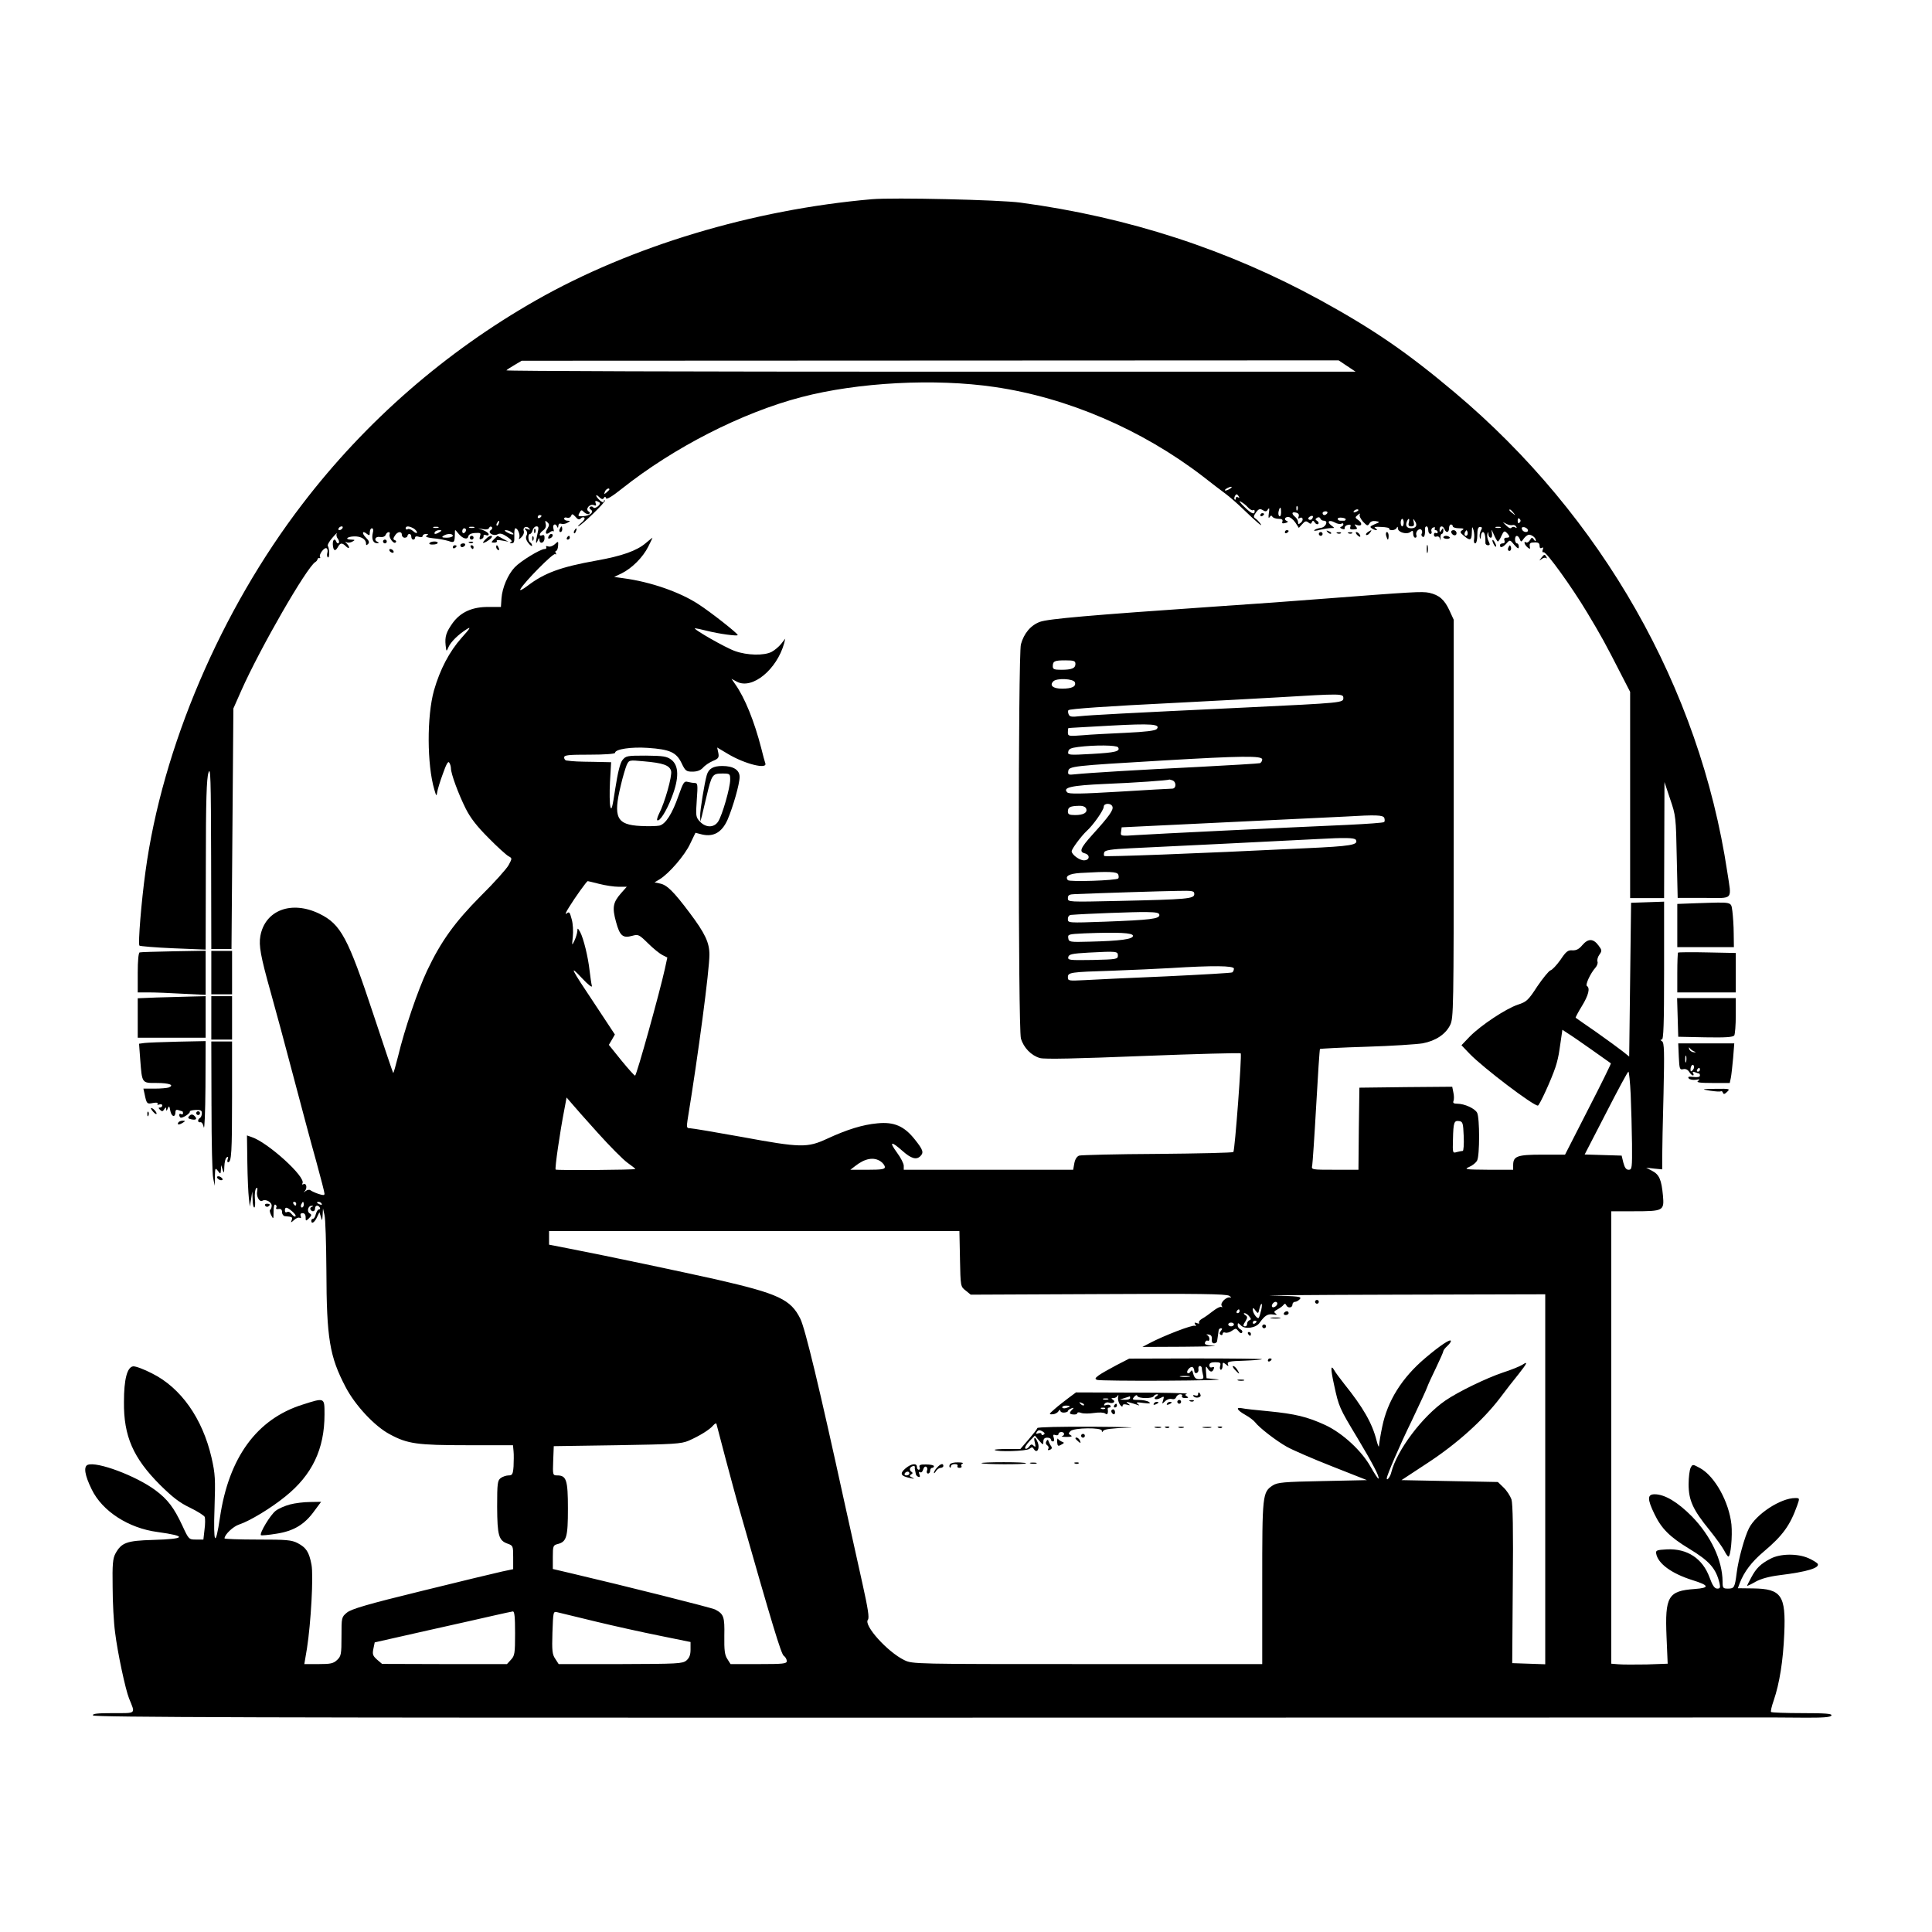 <?xml version="1.0" standalone="no"?>
<!DOCTYPE svg PUBLIC "-//W3C//DTD SVG 20010904//EN"
 "http://www.w3.org/TR/2001/REC-SVG-20010904/DTD/svg10.dtd">
<svg version="1.0" xmlns="http://www.w3.org/2000/svg"
 width="1024pt" height="1024pt" viewBox="0 0 1024 1024"
 preserveAspectRatio="xMidYMid meet">

<g transform="translate(0,1024) scale(0.1,-0.1)"
fill="#000000" stroke="none">
<path d="M4620 9184 c-630 -55 -1273 -248 -1778 -535 -480 -273 -903 -641
-1238 -1079 -433 -564 -744 -1292 -833 -1950 -22 -159 -40 -383 -32 -392 3 -3
84 -10 178 -14 l173 -7 1 449 c0 343 4 458 14 489 11 34 13 -29 14 -447 l1
-488 54 0 53 0 5 638 5 637 42 95 c100 225 346 652 392 681 6 3 11 10 12 15 1
5 6 8 10 6 5 -1 6 1 3 6 -7 13 23 53 35 46 5 -3 7 -14 4 -24 -3 -10 -2 -21 3
-24 9 -6 9 44 0 60 -4 5 7 25 24 44 16 19 27 29 23 22 -4 -7 -1 -20 6 -28 6
-8 8 -18 4 -22 -4 -4 -10 -1 -12 6 -8 21 -20 13 -19 -13 2 -34 12 -40 26 -16
13 25 23 26 44 5 19 -18 22 -4 4 15 -10 11 -10 12 -1 7 7 -4 21 -2 30 3 16 9
16 10 -4 11 -38 0 -25 16 14 17 37 1 63 -15 63 -38 0 -10 3 -10 11 -2 8 8 5
17 -11 33 -24 24 -20 41 5 20 13 -10 15 -9 15 9 0 11 5 21 11 21 7 0 9 -10 5
-24 -8 -32 2 -56 23 -55 10 0 11 2 4 6 -24 9 -14 32 11 27 15 -2 26 2 30 11 7
18 27 20 21 3 -6 -17 22 -54 32 -43 5 4 3 10 -4 12 -10 3 -10 9 0 24 14 23 37
25 37 4 0 -8 7 -15 15 -15 8 0 15 5 15 10 0 6 5 10 10 10 6 0 10 -7 10 -15 0
-8 5 -15 10 -15 6 0 10 5 10 11 0 6 9 8 20 4 11 -4 20 -2 20 4 0 6 8 11 18 11
13 0 14 -2 3 -9 -9 -6 2 -10 35 -14 27 -2 63 -9 80 -14 32 -11 34 -10 35 42 0
20 0 20 17 -1 23 -29 50 -37 54 -17 2 10 15 17 36 18 29 2 32 0 26 -17 -4 -15
-2 -19 7 -15 8 2 13 9 12 15 -2 6 4 9 12 6 8 -4 15 -2 15 4 0 6 -12 15 -27 21
l-28 11 27 -5 c16 -3 28 0 31 8 2 6 8 8 13 4 5 -4 3 -12 -4 -16 -21 -13 12
-35 35 -23 13 7 26 4 51 -13 22 -15 29 -25 20 -28 -9 -4 -8 -6 3 -6 13 -1 16
7 15 39 -1 22 1 40 6 40 12 0 26 -34 20 -50 -4 -11 -1 -10 12 3 10 10 15 24
12 32 -7 19 13 30 27 16 9 -9 7 -11 -8 -5 -16 6 -18 4 -8 -6 8 -8 9 -19 3 -29
-5 -11 -2 -24 11 -40 10 -13 19 -18 19 -13 0 6 -4 14 -10 17 -12 8 -13 45 -1
45 5 0 11 9 14 20 3 11 12 20 20 20 12 0 13 -7 6 -37 -11 -47 -10 -64 1 -38 6
15 9 16 9 4 1 -25 26 -18 27 7 1 15 -3 21 -12 17 -20 -8 -17 10 5 26 12 9 17
21 13 35 -4 17 -2 19 9 8 11 -10 11 -16 1 -33 -16 -24 -9 -37 11 -21 8 7 16 9
20 6 3 -3 3 3 0 15 -6 22 12 30 20 9 3 -8 6 -6 6 4 1 11 6 15 15 12 8 -3 23
-1 33 5 17 10 17 10 1 11 -10 0 -18 5 -18 11 0 6 7 8 15 5 9 -3 18 1 22 9 4
13 8 12 23 -4 12 -15 20 -17 28 -9 7 7 15 8 19 4 5 -4 -3 -17 -17 -28 -14 -12
-20 -19 -14 -17 20 7 146 130 140 136 -3 4 -6 1 -6 -5 0 -7 -8 -5 -20 5 -11
10 -20 21 -20 26 0 5 7 1 16 -8 13 -12 19 -13 24 -5 6 9 9 9 12 -1 3 -8 33 10
83 50 277 220 638 404 952 486 301 79 709 100 1023 54 387 -56 782 -226 1104
-473 43 -34 97 -75 120 -92 23 -17 64 -53 92 -80 77 -74 111 -103 94 -79 -8
11 -21 24 -28 28 -9 6 -8 13 5 31 14 19 21 21 36 12 14 -9 20 -8 27 4 8 11 9
5 5 -20 -3 -22 -2 -30 4 -21 6 9 11 10 15 2 4 -6 19 -11 33 -11 17 0 23 -4 20
-14 -4 -10 0 -12 16 -8 12 3 16 7 9 10 -18 6 -14 22 6 22 9 0 26 -13 37 -29
l19 -29 18 20 c14 16 21 18 32 9 11 -9 15 -9 19 1 4 10 8 10 16 -2 5 -8 13
-11 18 -7 4 5 1 12 -6 16 -11 7 -11 10 0 17 7 4 14 3 17 -4 2 -7 10 -12 19
-12 25 0 10 -35 -17 -38 -14 -2 -29 -7 -34 -12 -5 -5 9 -4 30 2 22 5 48 9 59
9 20 0 20 0 1 14 -26 20 -12 32 18 16 13 -8 29 -10 35 -7 6 4 11 3 11 -3 0 -5
-5 -11 -12 -13 -8 -3 -6 -7 5 -11 10 -4 16 -2 14 5 -1 7 7 14 17 16 14 3 17 0
13 -11 -4 -11 1 -14 18 -13 19 1 21 4 12 15 -10 12 -9 14 5 8 26 -9 31 9 8 26
-19 13 -19 15 -3 28 9 8 14 9 10 2 -4 -6 4 -23 17 -38 22 -23 25 -24 34 -10 5
11 18 15 33 13 24 -4 24 -5 -6 -17 -23 -10 -26 -14 -15 -21 8 -6 20 -10 25
-10 6 0 3 5 -5 10 -11 7 -1 9 31 7 26 -1 45 -5 42 -9 -2 -5 5 -8 16 -8 10 0
22 6 24 13 4 7 6 6 6 -4 1 -21 48 -34 67 -18 11 9 14 7 14 -10 0 -11 5 -21 11
-21 6 0 9 6 6 14 -7 18 18 42 28 26 3 -5 4 -14 0 -19 -3 -5 -1 -12 5 -16 9 -6
14 10 13 43 -1 6 3 12 8 12 5 0 9 -9 9 -20 0 -11 5 -20 11 -20 6 0 9 6 6 14
-3 8 1 17 9 20 9 3 12 1 9 -4 -3 -6 -1 -10 4 -10 6 0 11 -5 11 -11 0 -5 -4 -7
-10 -4 -5 3 -10 -1 -10 -9 0 -9 6 -13 14 -10 9 3 16 -2 19 -13 2 -11 3 -9 2 5
-1 12 2 22 6 22 5 0 9 8 9 18 0 14 -2 15 -10 2 -8 -13 -10 -12 -10 3 0 21 18
23 26 2 9 -22 24 -18 24 5 0 11 5 20 10 20 6 0 10 -4 10 -10 0 -5 15 -10 33
-10 25 0 29 -3 17 -10 -13 -9 -12 -13 9 -30 33 -28 41 -25 42 18 1 33 2 34 9
12 4 -14 5 -35 3 -47 -3 -13 0 -23 6 -23 6 0 11 18 11 43 0 31 4 44 14 44 12
0 13 -5 5 -19 -6 -11 -8 -27 -6 -36 3 -12 5 -11 6 6 0 12 6 22 11 22 9 0 14
-23 13 -57 -1 -7 6 -13 13 -13 12 0 12 4 4 21 -6 11 -9 28 -7 37 4 16 5 16 6
0 0 -10 6 -18 12 -18 7 0 9 11 6 28 -4 20 -2 17 10 -10 9 -21 19 -38 22 -38 3
0 12 13 19 30 12 26 16 28 28 16 18 -19 18 -26 -2 -26 -10 0 -14 -6 -10 -15 3
-9 0 -15 -9 -15 -8 0 -15 -4 -15 -10 0 -16 15 -12 35 10 18 20 18 20 41 -8 19
-21 24 -23 24 -9 0 9 -4 17 -10 17 -5 0 -10 9 -10 20 0 25 15 26 25 3 6 -17 8
-17 21 2 8 11 20 20 27 21 16 0 37 -16 37 -30 0 -6 -5 -4 -10 4 -9 13 -12 13
-21 -3 -6 -9 -14 -15 -20 -12 -15 10 -10 -12 7 -26 14 -11 15 -10 12 6 -2 16
3 20 25 20 20 1 27 -4 27 -18 0 -11 4 -15 12 -11 8 5 9 2 5 -9 -4 -10 -2 -16
5 -14 14 3 149 -184 231 -321 71 -118 98 -167 175 -318 l52 -101 0 -546 0
-547 90 0 90 0 1 308 1 307 30 -90 c30 -87 31 -97 35 -307 l5 -217 139 0 c161
-1 147 -16 124 137 -147 976 -664 1885 -1445 2542 -252 212 -428 333 -710 488
-489 268 -1018 441 -1591 518 -109 15 -677 28 -789 18z m2520 -884 l45 -30
-2254 0 c-1240 0 -2251 3 -2247 7 3 4 23 17 44 29 l37 22 2165 1 2165 1 45
-30z m-620 -650 c-8 -5 -19 -10 -25 -10 -5 0 -3 5 5 10 8 5 20 10 25 10 6 0 3
-5 -5 -10z m-3290 -4 c0 -2 -7 -9 -15 -16 -13 -11 -14 -10 -9 4 5 14 24 23 24
12z m3336 -38 c4 -7 3 -8 -4 -4 -7 4 -12 2 -12 -5 0 -7 -3 -10 -6 -6 -6 5 3
27 11 27 2 0 7 -5 11 -12z m-3386 -35 c0 -13 -29 -32 -35 -23 -4 6 -11 7 -17
4 -6 -4 -5 -9 3 -15 20 -12 -4 -33 -41 -35 -26 -1 -28 1 -19 17 9 18 12 18 25
4 9 -8 20 -12 26 -9 6 4 6 9 -3 14 -18 12 7 41 28 33 12 -5 15 -2 10 10 -4 11
-2 14 9 10 7 -3 14 -7 14 -10z m3434 -22 c10 -11 23 -18 27 -15 5 3 9 1 9 -5
0 -21 -17 -15 -55 23 -22 21 -31 34 -20 28 11 -6 29 -19 39 -31z m263 -13 c-3
-8 -6 -5 -6 6 -1 11 2 17 5 13 3 -3 4 -12 1 -19z m-87 -14 c0 -14 -4 -23 -9
-20 -5 3 -7 15 -4 26 7 28 13 25 13 -6z m410 12 c0 -2 -7 -7 -16 -10 -8 -3
-12 -2 -9 4 6 10 25 14 25 6z m821 -13 c13 -16 12 -17 -3 -4 -10 7 -18 15 -18
17 0 8 8 3 21 -13z m-1138 -21 c-4 -10 -2 -13 5 -8 17 10 23 -10 7 -24 -12
-10 -15 -10 -15 3 0 8 -7 20 -15 27 -21 17 -19 29 4 23 13 -3 18 -10 14 -21z
m152 18 c-3 -5 -10 -10 -16 -10 -5 0 -9 5 -9 10 0 6 7 10 16 10 8 0 12 -4 9
-10z m-4165 -14 c0 -3 -4 -8 -10 -11 -5 -3 -10 -1 -10 4 0 6 5 11 10 11 6 0
10 -2 10 -4z m4085 -15 c-3 -6 -11 -8 -17 -5 -6 4 -5 9 3 15 16 10 23 4 14
-10z m178 -4 c-2 -4 -5 -7 -8 -7 -3 0 -12 0 -20 0 -8 0 -15 4 -15 10 0 5 10 8
23 6 12 -1 21 -6 20 -9z m921 -17 c-6 -6 -10 -3 -10 10 0 13 4 16 10 10 7 -7
7 -13 0 -20z m-614 0 c0 -11 -4 -20 -8 -20 -4 0 -8 9 -8 20 0 11 4 20 8 20 4
0 8 -9 8 -20z m27 0 c-4 -15 0 -20 13 -20 14 0 17 6 13 23 -4 19 -3 20 7 4 14
-21 5 -37 -20 -37 -23 0 -32 13 -24 34 9 23 17 20 11 -4z m-4824 -5 c-3 -9 -8
-14 -10 -11 -3 3 -2 9 2 15 9 16 15 13 8 -4z m5374 -8 c6 2 15 -1 19 -8 5 -8
3 -9 -6 -4 -7 4 -15 3 -19 -2 -3 -6 -14 -2 -26 10 l-20 20 20 -10 c11 -6 25
-8 32 -6z m-6202 -17 c-3 -5 -11 -10 -16 -10 -6 0 -7 5 -4 10 3 6 11 10 16 10
6 0 7 -4 4 -10z m376 0 c10 -6 19 -16 19 -22 0 -6 -9 -3 -19 6 -11 10 -25 15
-30 11 -6 -3 -11 -1 -11 4 0 14 16 14 41 1z m132 3 c-7 -2 -19 -2 -25 0 -7 3
-2 5 12 5 14 0 19 -2 13 -5z m190 0 c-7 -2 -19 -2 -25 0 -7 3 -2 5 12 5 14 0
19 -2 13 -5z m5440 0 c-7 -2 -19 -2 -25 0 -7 3 -2 5 12 5 14 0 19 -2 13 -5z
m145 -11 c5 -17 -25 -15 -31 2 -4 9 0 13 11 12 9 -2 18 -8 20 -14z m-5628 -1
c0 -6 -4 -13 -10 -16 -5 -3 -10 1 -10 9 0 9 5 16 10 16 6 0 10 -4 10 -9z
m-140 -11 c-20 -13 -33 -13 -25 0 3 6 14 10 23 10 15 0 15 -2 2 -10z m380 0
c24 -15 7 -18 -20 -3 -14 7 -18 13 -10 13 8 0 22 -4 30 -10z m5066 -17 c-10
-10 -19 5 -10 18 6 11 8 11 12 0 2 -7 1 -15 -2 -18z m-5376 -3 c0 -5 -15 -10
-32 -10 -25 0 -29 3 -18 10 20 13 50 13 50 0z"/>
<path d="M6680 7509 c0 -5 5 -7 10 -4 6 3 10 8 10 11 0 2 -4 4 -10 4 -5 0 -10
-5 -10 -11z"/>
<path d="M2966 7435 c-3 -8 -1 -15 4 -15 6 0 10 7 10 15 0 8 -2 15 -4 15 -2 0
-6 -7 -10 -15z"/>
<path d="M2831 7424 c0 -11 3 -14 6 -6 3 7 2 16 -1 19 -3 4 -6 -2 -5 -13z"/>
<path d="M3045 7429 c-4 -6 -5 -12 -2 -15 2 -3 7 2 10 11 7 17 1 20 -8 4z"/>
<path d="M6810 7419 c0 -5 5 -7 10 -4 6 3 10 8 10 11 0 2 -4 4 -10 4 -5 0 -10
-5 -10 -11z"/>
<path d="M7037 7419 c7 -7 15 -10 18 -7 3 3 -2 9 -12 12 -14 6 -15 5 -6 -5z"/>
<path d="M7250 7420 c-8 -5 -12 -12 -9 -15 4 -3 12 1 19 10 14 17 11 19 -10 5z"/>
<path d="M7692 7418 c6 -18 28 -21 28 -4 0 9 -7 16 -16 16 -9 0 -14 -5 -12
-12z"/>
<path d="M6990 7410 c0 -5 5 -10 10 -10 6 0 10 5 10 10 0 6 -4 10 -10 10 -5 0
-10 -4 -10 -10z"/>
<path d="M7088 7413 c7 -3 16 -2 19 1 4 3 -2 6 -13 5 -11 0 -14 -3 -6 -6z"/>
<path d="M7148 7413 c7 -3 16 -2 19 1 4 3 -2 6 -13 5 -11 0 -14 -3 -6 -6z"/>
<path d="M7192 7406 c7 -8 15 -12 17 -11 5 6 -10 25 -20 25 -5 0 -4 -6 3 -14z"/>
<path d="M7347 7400 c3 -11 7 -20 9 -20 2 0 4 9 4 20 0 11 -4 20 -9 20 -5 0
-7 -9 -4 -20z"/>
<path d="M2907 7396 c-4 -10 -1 -13 9 -9 15 6 19 23 5 23 -5 0 -11 -7 -14 -14z"/>
<path d="M2490 7390 c0 -5 5 -10 10 -10 6 0 10 5 10 10 0 6 -4 10 -10 10 -5 0
-10 -4 -10 -10z"/>
<path d="M2576 7384 c-9 -8 -16 -18 -16 -20 0 -7 38 15 45 26 10 16 -12 12
-29 -6z"/>
<path d="M2618 7382 c-16 -17 -16 -18 2 -18 10 0 16 4 13 9 -3 5 9 6 28 2 l34
-6 -29 15 c-15 9 -29 16 -30 15 0 0 -9 -8 -18 -17z"/>
<path d="M2821 7384 c0 -11 3 -14 6 -6 3 7 2 16 -1 19 -3 4 -6 -2 -5 -13z"/>
<path d="M3005 7390 c-3 -5 -1 -10 4 -10 6 0 11 5 11 10 0 6 -2 10 -4 10 -3 0
-8 -4 -11 -10z"/>
<path d="M7650 7392 c0 -4 9 -8 19 -8 11 0 17 4 15 8 -3 4 -12 8 -20 8 -8 0
-14 -4 -14 -8z"/>
<path d="M3422 7361 c-47 -40 -125 -68 -260 -92 -191 -34 -277 -66 -366 -134
-28 -21 -43 -28 -38 -18 20 37 174 193 184 186 7 -3 8 -1 4 5 -4 7 -3 12 1 12
5 0 10 12 11 27 2 25 1 26 -18 8 -10 -9 -26 -15 -35 -11 -9 3 -13 2 -10 -4 3
-6 -1 -10 -9 -10 -22 0 -127 -64 -158 -97 -36 -38 -66 -108 -70 -164 l-3 -46
-65 0 c-86 1 -148 -27 -190 -84 -35 -49 -43 -73 -38 -120 4 -34 4 -34 15 -9
12 28 53 68 98 96 23 14 16 3 -28 -46 -65 -73 -115 -168 -147 -280 -38 -137
-37 -393 2 -525 10 -35 12 -37 15 -15 2 14 15 58 30 98 18 51 28 70 34 60 5
-7 9 -21 9 -30 0 -29 40 -137 78 -213 25 -50 59 -94 121 -156 47 -48 95 -91
106 -97 20 -11 20 -11 1 -47 -11 -20 -77 -94 -147 -163 -138 -139 -211 -240
-285 -396 -49 -104 -119 -308 -154 -454 -13 -51 -24 -91 -26 -89 -2 2 -48 139
-103 305 -137 414 -174 483 -288 539 -148 72 -288 19 -313 -118 -9 -50 1 -107
55 -299 24 -85 78 -285 120 -445 42 -159 96 -362 121 -450 24 -87 44 -165 44
-172 0 -9 -7 -9 -32 -1 -18 6 -37 15 -42 19 -5 5 -17 3 -25 -3 -13 -10 -14
-10 -4 1 13 16 6 44 -10 34 -5 -3 -7 -1 -4 5 21 32 -185 219 -271 246 l-23 8
2 -144 c1 -78 5 -163 8 -188 l5 -45 7 40 6 40 2 -42 c0 -24 4 -43 9 -43 4 0 6
21 3 46 -2 25 1 50 7 56 6 6 8 1 5 -16 -6 -27 13 -60 28 -50 17 10 49 -7 49
-26 0 -10 -4 -20 -8 -22 -4 -1 -2 -14 5 -28 12 -24 13 -23 13 18 0 27 4 41 10
37 6 -4 8 -11 4 -16 -3 -6 2 -9 12 -7 13 2 19 -3 19 -17 0 -11 7 -20 15 -21
39 -3 42 -5 36 -21 -6 -15 -5 -15 13 1 11 10 24 15 30 11 7 -3 8 0 5 9 -4 11
0 16 10 16 10 0 16 -8 16 -22 0 -21 1 -21 18 -5 14 15 15 19 3 26 -16 10 -8
41 11 40 10 0 10 -2 0 -6 -6 -2 -10 -9 -6 -14 8 -14 24 -11 24 6 0 17 16 20
25 5 3 -5 2 -10 -4 -10 -6 0 -13 -11 -17 -25 -3 -14 -10 -25 -15 -25 -5 0 -9
-4 -9 -10 0 -20 17 -10 30 18 l13 27 8 -25 c6 -23 7 -22 9 10 l2 35 8 -35 c5
-19 9 -151 10 -293 1 -362 17 -457 102 -619 50 -96 154 -208 234 -250 94 -51
146 -58 410 -58 l243 0 3 -32 c2 -18 1 -54 0 -80 -3 -42 -7 -48 -26 -48 -12 0
-31 -6 -42 -14 -17 -13 -19 -27 -19 -153 1 -152 8 -178 56 -195 28 -10 29 -12
29 -72 l0 -63 -57 -12 c-32 -7 -224 -53 -426 -103 -295 -72 -374 -96 -398
-115 -29 -24 -29 -26 -29 -127 0 -94 -2 -104 -23 -124 -20 -19 -35 -22 -98
-22 l-76 0 14 83 c21 135 35 385 24 444 -13 68 -28 90 -73 114 -33 17 -59 19
-213 19 -96 0 -175 3 -175 6 0 20 46 64 78 74 55 18 168 86 244 148 142 114
208 251 208 435 0 91 2 90 -117 52 -241 -76 -390 -279 -437 -597 -24 -164 -36
-144 -29 49 5 154 4 180 -16 268 -48 207 -162 369 -314 445 -44 23 -90 40
-102 38 -31 -5 -48 -68 -48 -188 -2 -182 49 -298 192 -441 66 -65 103 -94 158
-120 39 -19 74 -41 78 -49 3 -8 3 -38 -1 -67 l-6 -53 -39 0 c-38 0 -39 1 -73
75 -44 94 -77 138 -143 187 -103 76 -309 153 -358 134 -23 -9 -16 -55 21 -130
56 -116 196 -206 349 -226 160 -22 151 -37 -25 -42 -138 -4 -166 -14 -198 -72
-14 -26 -17 -56 -15 -178 0 -81 6 -189 13 -240 13 -107 55 -303 74 -350 34
-84 41 -78 -84 -78 -85 0 -111 -3 -107 -12 3 -10 888 -13 4383 -12 2408 0
4411 1 4449 1 39 0 139 0 224 -1 115 -1 155 2 158 12 4 9 -32 12 -154 12 -88
0 -162 3 -166 6 -3 3 3 30 14 61 31 91 50 210 56 354 9 203 -15 238 -165 240
l-81 1 10 27 c23 60 63 113 127 167 101 85 140 139 178 246 13 37 13 38 -11
38 -77 0 -207 -85 -245 -160 -23 -45 -56 -164 -65 -235 -10 -79 -13 -85 -46
-85 -27 0 -29 3 -29 38 -1 112 -62 241 -162 344 -76 77 -145 118 -198 118 -39
0 -40 -25 -1 -105 37 -77 81 -121 183 -183 109 -66 143 -105 162 -184 5 -23 3
-28 -12 -28 -14 0 -25 15 -41 59 -37 101 -118 154 -226 149 -53 -3 -60 -5 -57
-22 9 -53 81 -106 192 -141 90 -28 93 -41 13 -47 -142 -10 -159 -39 -150 -254
l6 -142 -112 -4 c-62 -1 -129 -1 -149 1 l-38 3 0 1199 0 1199 121 0 c156 0
160 3 153 83 -8 84 -19 111 -57 131 l-32 17 43 -5 42 -4 0 66 c0 37 3 188 7
335 5 225 4 270 -8 278 -10 6 -10 9 -1 9 9 0 12 80 12 365 l0 366 -87 -3 -88
-3 -5 -408 -5 -407 -35 28 c-19 15 -82 61 -140 102 -58 40 -107 74 -109 76 -1
1 13 29 33 61 35 57 45 96 27 107 -10 6 19 68 45 97 9 10 14 25 11 32 -3 8 1
25 10 37 14 20 14 24 -4 48 -28 38 -55 39 -86 3 -18 -22 -33 -29 -53 -28 -23
2 -34 -6 -63 -50 -20 -28 -44 -54 -53 -56 -9 -3 -40 -41 -70 -85 -48 -74 -57
-82 -103 -97 -63 -21 -196 -109 -255 -169 l-44 -46 44 -46 c73 -75 335 -274
361 -274 8 0 71 137 93 203 9 26 18 66 21 90 4 23 8 57 11 75 l5 34 27 -18
c15 -9 72 -48 127 -87 55 -39 102 -72 103 -73 2 -1 -52 -111 -120 -243 l-123
-241 -122 0 c-132 0 -153 -8 -153 -56 l0 -24 -132 0 c-122 1 -130 2 -101 15
17 7 36 22 42 34 14 26 14 226 0 253 -12 23 -67 48 -105 48 -19 0 -25 4 -20
15 3 8 3 29 -1 45 l-6 30 -246 -2 -246 -3 -3 -217 -2 -218 -125 0 c-125 0
-125 0 -120 23 2 12 12 155 21 317 9 162 18 297 20 300 3 2 114 8 247 12 133
4 267 13 297 18 69 13 122 48 146 97 18 37 19 75 19 1093 l0 1055 -22 48 c-27
59 -55 83 -108 95 -39 8 -84 5 -580 -33 -110 -9 -360 -27 -555 -40 -666 -46
-884 -65 -928 -81 -49 -18 -85 -61 -101 -119 -15 -56 -15 -2034 0 -2089 14
-49 55 -91 101 -104 25 -7 196 -3 547 11 281 11 514 17 517 14 7 -7 -31 -515
-39 -523 -3 -4 -184 -8 -402 -10 -218 -1 -405 -6 -415 -9 -12 -4 -22 -19 -26
-41 l-6 -34 -449 0 -449 0 0 21 c0 12 -16 43 -36 70 -43 59 -32 63 29 9 46
-41 74 -49 95 -28 19 19 15 33 -29 88 -56 71 -110 95 -199 86 -77 -7 -159 -32
-267 -82 -104 -48 -138 -48 -452 10 -139 25 -263 46 -274 46 -17 0 -19 4 -13
43 58 354 116 796 116 877 0 64 -23 113 -105 222 -84 112 -120 148 -157 155
l-29 6 28 17 c49 30 133 127 161 188 l28 58 35 -9 c61 -14 105 11 135 78 29
68 64 189 64 227 0 37 -33 58 -92 58 -48 0 -72 -14 -82 -48 -12 -41 -36 -187
-35 -216 l1 -31 8 30 c4 17 15 64 25 105 27 114 31 120 82 120 42 0 43 -1 43
-33 0 -42 -42 -189 -64 -222 -22 -33 -65 -33 -96 0 -22 23 -23 30 -17 115 6
81 5 90 -11 90 -9 0 -26 3 -38 6 -18 5 -23 -4 -48 -74 -33 -95 -68 -150 -101
-158 -14 -3 -59 -4 -99 -2 -128 6 -147 45 -106 214 10 44 25 93 31 108 13 28
13 28 89 21 105 -9 139 -21 147 -52 6 -26 -33 -166 -64 -226 -8 -16 -12 -31
-10 -34 12 -11 49 47 77 120 40 102 39 170 -3 201 -23 17 -42 20 -133 21 -102
0 -107 -1 -126 -25 -12 -17 -24 -66 -37 -150 -15 -99 -20 -119 -26 -96 -4 16
-5 75 -2 132 l6 104 -92 2 c-84 1 -107 2 -144 7 -7 0 -13 8 -13 16 0 13 22 15
135 15 80 0 135 4 135 10 0 19 85 32 173 26 117 -8 151 -23 179 -80 20 -42 25
-46 58 -46 25 0 43 7 56 21 10 12 34 28 53 36 29 12 33 18 28 43 l-6 28 57
-34 c90 -54 212 -84 198 -49 -3 9 -13 44 -21 78 -37 144 -87 268 -138 340
l-20 29 30 -16 c81 -41 210 65 249 204 l6 25 -22 -28 c-12 -15 -35 -34 -50
-42 -40 -21 -130 -19 -194 4 -50 17 -231 121 -212 121 4 0 34 -6 65 -14 63
-16 161 -29 161 -22 0 9 -145 123 -209 164 -98 64 -253 118 -396 137 l-50 7
40 19 c54 27 112 84 141 142 13 26 23 47 22 47 -2 -1 -18 -14 -36 -29z m2278
-640 c0 -23 -19 -31 -76 -31 -36 0 -44 3 -44 18 0 28 9 32 67 32 45 0 53 -3
53 -19z m-3 -97 c8 -22 -14 -34 -68 -34 -48 0 -68 17 -46 39 18 18 106 14 114
-5z m1423 -83 c0 -26 1 -26 -520 -51 -637 -30 -819 -40 -877 -46 -43 -5 -54
-3 -59 10 -4 9 -4 19 -1 22 7 7 203 21 572 39 176 9 419 22 540 29 332 20 345
20 345 -3z m-989 -165 c-8 -9 -59 -15 -163 -20 -84 -4 -188 -9 -230 -13 -75
-6 -78 -5 -78 16 0 11 1 21 3 22 1 1 101 6 222 13 219 12 268 8 246 -18z
m-205 -97 c13 -21 -13 -28 -140 -35 -122 -7 -128 -6 -124 12 2 15 15 20 53 25
89 11 203 10 211 -2z m764 -64 c0 -9 -6 -17 -12 -20 -7 -2 -155 -11 -328 -20
-308 -15 -577 -31 -653 -39 -34 -4 -38 -2 -35 17 4 26 22 28 498 56 423 25
530 26 530 6z m-476 -111 c22 -8 21 -44 -1 -44 -10 0 -137 -7 -281 -16 -202
-12 -267 -13 -275 -4 -27 26 20 37 200 45 155 6 335 19 340 23 1 1 8 -1 17 -4z
m-318 -139 c7 -17 -17 -51 -105 -148 -65 -72 -73 -92 -41 -100 29 -8 26 -37
-5 -37 -24 0 -65 31 -65 48 0 13 53 83 79 107 34 30 91 111 91 129 0 20 39 21
46 1z m-139 -11 c8 -21 -14 -34 -59 -34 -31 0 -38 4 -38 19 0 23 13 29 58 30
21 1 35 -5 39 -15z m1580 -49 c3 -9 3 -19 -1 -22 -3 -4 -91 -10 -194 -15 -345
-15 -1026 -48 -1115 -54 -88 -6 -89 -6 -85 18 l3 23 560 27 c308 15 589 28
625 30 166 10 200 8 207 -7z m-151 -116 c16 -27 -23 -34 -269 -45 -594 -29
-1058 -46 -1064 -41 -3 3 -3 13 0 20 4 11 37 16 139 21 134 6 882 43 993 49
144 8 194 7 201 -4z m-1259 -184 c3 -9 3 -18 0 -21 -11 -11 -259 -19 -267 -9
-17 21 6 34 65 38 154 9 195 7 202 -8z m-2750 -50 c31 -8 77 -15 101 -15 l44
0 -31 -35 c-42 -48 -47 -75 -26 -151 20 -74 36 -88 86 -74 32 9 36 7 84 -40
27 -27 62 -55 76 -62 l26 -13 -13 -60 c-27 -123 -150 -566 -158 -566 -4 0 -37
37 -73 81 l-66 82 16 27 16 28 -105 159 c-131 196 -140 215 -69 139 34 -36 55
-52 52 -40 -3 11 -8 47 -12 80 -8 73 -32 171 -50 205 -13 22 -14 23 -15 5 -1
-11 -7 -33 -15 -50 -14 -29 -14 -29 -9 20 3 28 1 70 -6 93 -10 38 -13 42 -27
30 -9 -7 -4 7 12 32 33 54 95 140 100 140 2 0 30 -7 62 -15z m3153 -54 c0 -25
-38 -28 -397 -36 -272 -6 -273 -6 -273 14 0 17 7 21 38 22 148 6 463 16 540
17 85 2 92 0 92 -17z m-185 -111 c0 -20 -48 -26 -287 -35 -197 -7 -198 -7
-198 14 0 13 7 22 18 22 72 6 340 16 397 15 55 -1 70 -4 70 -16z m-140 -110
c0 -18 -66 -27 -230 -31 -106 -3 -110 -2 -113 19 -3 20 1 21 85 25 182 7 258
3 258 -13z m-80 -105 c0 -19 -8 -20 -133 -23 -124 -2 -133 -1 -130 15 3 15 18
19 108 24 150 8 155 7 155 -16z m615 -69 c0 -8 -4 -17 -9 -20 -5 -3 -163 -12
-352 -21 -189 -8 -383 -17 -431 -20 -83 -4 -88 -4 -88 15 0 26 10 28 235 35
105 4 244 10 310 14 223 14 335 13 335 -3z m2103 -668 c3 -68 6 -185 7 -260 1
-129 0 -138 -18 -138 -13 0 -21 11 -28 38 l-9 37 -98 3 -98 3 113 219 c62 121
115 220 119 220 3 0 9 -55 12 -122z m-5475 -202 c63 -70 134 -142 158 -159 24
-17 43 -32 41 -33 -5 -5 -417 -8 -422 -3 -5 6 22 195 47 323 l11 59 25 -29
c13 -16 76 -87 140 -158z m4590 -18 c2 -43 -1 -78 -5 -78 -4 0 -18 -3 -31 -6
-23 -7 -23 -6 -21 67 2 91 6 101 33 97 19 -3 21 -10 24 -80z m-3090 -134 c12
-8 22 -22 22 -30 0 -11 -18 -14 -91 -14 l-92 0 26 20 c52 41 99 49 135 24z
m-3098 -224 c0 -5 -2 -10 -4 -10 -3 0 -8 5 -11 10 -3 6 -1 10 4 10 6 0 11 -4
11 -10z m40 -5 c0 -8 -4 -15 -10 -15 -5 0 -7 7 -4 15 4 8 8 15 10 15 2 0 4 -7
4 -15z m95 5 c3 -6 -1 -7 -9 -4 -18 7 -21 14 -7 14 6 0 13 -4 16 -10z m-156
-41 c13 -11 21 -22 17 -26 -3 -4 -12 2 -20 12 -7 10 -18 15 -24 11 -7 -4 -12
-1 -12 8 0 21 10 20 39 -5z m3539 -251 c3 -147 3 -147 30 -168 l27 -22 675 3
c534 3 679 1 695 -9 11 -7 13 -11 5 -9 -20 5 -54 -28 -45 -44 5 -7 4 -10 -2
-6 -5 3 -25 -7 -44 -22 -19 -15 -44 -33 -57 -40 -12 -7 -20 -16 -17 -21 4 -6
-1 -7 -11 -3 -13 5 -15 3 -9 -7 5 -8 4 -11 -2 -7 -11 7 -166 -53 -238 -91
l-40 -21 215 1 c118 1 192 3 163 5 -40 3 -51 7 -46 18 3 8 9 12 14 9 5 -3 9 1
9 10 0 8 -6 17 -12 20 -7 3 -4 4 7 3 14 -2 19 -9 18 -25 -2 -14 3 -22 12 -22
8 0 16 6 16 13 1 6 3 19 4 27 1 8 3 21 4 28 0 6 6 12 12 12 8 0 8 -4 0 -14 -8
-10 -9 -16 -1 -21 5 -3 10 -1 10 5 0 7 6 10 14 7 7 -3 24 1 36 10 19 14 22 13
34 -2 8 -11 15 -14 19 -8 4 6 0 13 -8 17 -8 3 -15 13 -15 21 0 15 2 15 17 0
21 -22 80 -14 99 14 28 39 43 48 71 44 20 -3 24 -2 14 5 -11 8 -9 12 10 22 13
7 28 18 32 24 6 8 10 7 14 -1 7 -18 33 -16 33 2 0 8 6 15 14 15 7 0 19 7 26
15 10 13 -8 15 -146 18 -88 1 202 4 644 5 l802 2 0 -980 0 -981 -87 3 -88 3 3
418 c3 285 0 428 -7 450 -7 19 -25 47 -42 63 l-30 29 -256 5 -255 5 140 92
c154 101 292 225 382 343 30 40 74 97 98 126 48 61 52 71 20 50 -13 -8 -59
-27 -103 -41 -89 -30 -237 -102 -304 -148 -122 -84 -257 -263 -287 -381 -5
-23 -24 -47 -24 -32 0 16 69 176 134 309 40 84 76 162 80 174 4 12 25 58 47
103 21 44 39 84 39 89 0 4 9 16 20 26 11 10 20 22 20 27 0 15 -57 -23 -136
-90 -124 -105 -200 -227 -228 -364 -9 -42 -16 -87 -17 -100 0 -13 -6 0 -13 27
-23 91 -70 174 -173 302 -22 28 -46 60 -51 70 -20 34 -20 8 -1 -78 25 -116 28
-122 122 -278 82 -137 121 -211 113 -218 -2 -2 -20 25 -40 60 -48 87 -150 181
-242 224 -96 44 -159 59 -300 73 -66 6 -129 13 -141 16 -36 7 -27 -10 17 -35
22 -12 45 -30 52 -39 22 -29 111 -98 168 -130 30 -17 138 -64 240 -104 l185
-73 -235 -5 c-206 -4 -239 -7 -264 -23 -55 -36 -56 -48 -56 -517 l0 -430 -927
0 c-918 0 -927 0 -970 21 -89 43 -217 185 -193 214 8 10 1 57 -29 192 -22 98
-65 293 -96 433 -133 609 -207 916 -233 970 -51 103 -115 133 -447 209 -184
41 -571 123 -772 162 l-113 22 0 36 0 36 1088 0 1087 0 3 -147z m1682 -237 c0
-12 -20 -25 -27 -18 -7 7 6 27 18 27 5 0 9 -4 9 -9z m-85 -33 c-4 -18 -10 -37
-13 -42 -6 -11 -32 23 -32 43 0 11 4 10 14 -5 14 -18 15 -18 21 9 10 38 18 34
10 -5z m-115 -8 c0 -5 -5 -10 -11 -10 -5 0 -7 5 -4 10 3 6 8 10 11 10 2 0 4
-4 4 -10z m51 -27 c11 -13 11 -17 2 -20 -7 -3 -13 -11 -13 -19 0 -8 -4 -14
-10 -14 -13 0 -13 6 3 30 10 17 9 22 -3 30 -8 5 -10 10 -4 10 6 0 18 -7 25
-17z m39 -27 c0 -3 -4 -8 -10 -11 -5 -3 -10 -1 -10 4 0 6 5 11 10 11 6 0 10
-2 10 -4z m-120 -16 c0 -5 -7 -10 -15 -10 -8 0 -15 5 -15 10 0 6 7 10 15 10 8
0 15 -4 15 -10z m-2696 -705 c25 -93 58 -217 75 -275 174 -611 221 -766 235
-776 9 -6 16 -19 16 -28 0 -14 -18 -16 -149 -16 l-149 0 -17 27 c-14 21 -17
46 -16 123 2 101 -3 115 -48 139 -15 9 -486 127 -763 192 l-98 23 0 63 c0 59
2 63 25 69 48 12 55 36 55 188 0 152 -8 176 -57 176 -23 0 -24 2 -21 78 l3 77
335 5 c301 5 340 7 380 24 57 25 111 58 130 81 8 9 15 13 17 9 1 -5 22 -85 47
-179z m-1114 -932 c0 -106 -2 -119 -22 -140 l-21 -23 -331 0 -331 1 -27 23
c-22 20 -25 28 -19 57 l7 34 279 63 c154 34 316 71 360 81 44 10 86 19 93 20
9 1 12 -28 12 -116z m425 63 c99 -24 253 -58 343 -76 l162 -33 0 -40 c0 -28
-6 -44 -22 -58 -21 -17 -45 -18 -350 -19 l-327 0 -18 28 c-16 23 -18 43 -15
139 4 110 4 113 25 108 12 -3 103 -25 202 -49z"/>
<path d="M6970 3340 c0 -5 5 -10 10 -10 6 0 10 5 10 10 0 6 -4 10 -10 10 -5 0
-10 -4 -10 -10z"/>
<path d="M6805 3280 c-3 -5 1 -10 9 -10 9 0 16 5 16 10 0 6 -4 10 -9 10 -6 0
-13 -4 -16 -10z"/>
<path d="M6738 3253 c12 -2 32 -2 45 0 12 2 2 4 -23 4 -25 0 -35 -2 -22 -4z"/>
<path d="M6690 3210 c0 -5 5 -10 10 -10 6 0 10 5 10 10 0 6 -4 10 -10 10 -5 0
-10 -4 -10 -10z"/>
<path d="M6615 3170 c3 -5 8 -10 11 -10 2 0 4 5 4 10 0 6 -5 10 -11 10 -5 0
-7 -4 -4 -10z"/>
<path d="M5915 3003 c-38 -20 -80 -44 -92 -53 -20 -15 -21 -19 -7 -24 9 -3
169 -5 357 -4 188 1 315 4 282 7 l-60 6 -3 35 c-2 29 0 32 8 18 13 -22 26 -23
33 -4 4 10 1 13 -9 9 -8 -3 -14 1 -14 11 0 11 9 16 31 16 26 0 31 -3 26 -20
-3 -11 -1 -20 4 -20 5 0 9 10 9 21 0 19 2 20 17 8 14 -12 16 -12 11 1 -5 13
10 16 85 18 50 2 93 5 96 8 2 2 -155 4 -350 4 l-354 -1 -70 -36z m415 -29 c0
-9 6 -14 13 -11 6 2 11 11 9 21 -2 9 2 16 8 16 5 0 10 -6 10 -12 0 -7 3 -23 6
-35 5 -19 2 -23 -19 -23 -19 0 -26 7 -32 27 -5 21 -8 24 -15 13 -5 -8 -12 -11
-16 -7 -9 9 16 38 27 31 5 -3 9 -12 9 -20z m-27 -31 c-13 -2 -33 -2 -45 0 -13
2 -3 4 22 4 25 0 35 -2 23 -4z"/>
<path d="M6720 3029 c0 -5 5 -7 10 -4 6 3 10 8 10 11 0 2 -4 4 -10 4 -5 0 -10
-5 -10 -11z"/>
<path d="M6545 2980 c10 -11 20 -20 22 -20 2 0 -2 9 -9 20 -7 11 -17 20 -22
20 -5 0 -1 -9 9 -20z"/>
<path d="M6563 2923 c9 -2 23 -2 30 0 6 3 -1 5 -18 5 -16 0 -22 -2 -12 -5z"/>
<path d="M5664 2831 c-21 -16 -55 -42 -74 -59 -31 -27 -32 -29 -12 -28 13 0
27 8 32 16 6 9 10 10 10 3 0 -6 9 -11 20 -10 11 1 20 4 20 8 0 4 8 10 18 14
14 5 15 4 5 -6 -18 -18 -16 -25 7 -26 11 -1 20 2 20 7 0 5 9 6 21 1 12 -4 42
-4 68 0 27 4 51 3 59 -3 11 -10 17 1 13 25 0 4 4 7 10 7 5 0 8 4 4 10 -3 5
-13 6 -22 3 -11 -4 -14 -3 -9 6 5 7 15 10 23 7 21 -8 39 4 22 15 -11 7 -10 9
3 9 9 0 19 6 22 13 4 6 5 3 2 -9 -2 -11 3 -29 10 -39 8 -11 14 -13 14 -6 0 8
8 10 23 6 18 -5 19 -4 7 5 -13 10 -12 11 5 7 11 -3 29 -8 40 -12 16 -6 17 -5
5 4 -11 9 -4 10 30 5 33 -4 41 -3 30 5 -8 6 -32 11 -54 11 -34 0 -37 2 -25 16
8 10 15 12 17 5 5 -14 79 -15 87 -1 3 6 12 10 18 10 7 0 6 -4 -3 -10 -22 -14
-5 -23 20 -10 20 11 21 10 15 -11 -7 -22 -7 -22 10 -6 10 10 25 15 35 12 11
-3 20 0 24 10 3 8 13 15 21 15 9 0 13 -4 10 -10 -3 -6 4 -10 17 -10 17 0 19 3
9 9 -11 7 -11 9 0 14 8 3 -121 6 -287 6 l-301 1 -39 -29z m326 -1 c0 -5 -12
-10 -27 -9 l-28 1 25 8 c14 4 26 8 28 9 1 1 2 -3 2 -9z m-117 -7 c-7 -2 -19
-2 -25 0 -7 3 -2 5 12 5 14 0 19 -2 13 -5z m-128 -31 c-3 -3 -11 0 -18 7 -9
10 -8 11 6 5 10 -3 15 -9 12 -12z m-75 -6 c0 -2 -9 -6 -20 -9 -11 -3 -20 -1
-20 4 0 5 9 9 20 9 11 0 20 -2 20 -4z m187 -12 c-3 -3 -12 -4 -19 -1 -8 3 -5
6 6 6 11 1 17 -2 13 -5z"/>
<path d="M6350 2849 c0 -6 -7 -8 -16 -5 -8 3 -12 2 -9 -3 9 -15 44 -9 38 6 -6
16 -13 17 -13 2z"/>
<path d="M6240 2810 c0 -5 5 -10 10 -10 6 0 10 5 10 10 0 6 -4 10 -10 10 -5 0
-10 -4 -10 -10z"/>
<path d="M6308 2813 c7 -3 16 -2 19 1 4 3 -2 6 -13 5 -11 0 -14 -3 -6 -6z"/>
<path d="M6115 2800 c-3 -6 1 -7 9 -4 18 7 21 14 7 14 -6 0 -13 -4 -16 -10z"/>
<path d="M6185 2800 c-3 -6 1 -7 9 -4 18 7 21 14 7 14 -6 0 -13 -4 -16 -10z"/>
<path d="M5905 2790 c-3 -5 -1 -10 4 -10 6 0 11 5 11 10 0 6 -2 10 -4 10 -3 0
-8 -4 -11 -10z"/>
<path d="M5890 2761 c0 -6 5 -13 10 -16 6 -3 10 1 10 9 0 9 -4 16 -10 16 -5 0
-10 -4 -10 -9z"/>
<path d="M5498 2671 c-1 -6 -23 -33 -46 -60 l-44 -51 -71 0 c-38 0 -68 -2 -65
-5 11 -11 169 -7 184 6 13 10 17 10 24 -2 16 -25 32 3 21 34 -14 35 -25 35
-16 0 5 -22 4 -25 -6 -16 -10 10 -15 9 -25 -5 -7 -9 -16 -14 -20 -9 -4 4 6 21
22 38 l29 30 22 -26 c21 -24 23 -25 23 -6 0 14 6 21 20 21 11 0 20 -4 20 -10
0 -5 5 -10 11 -10 6 0 8 9 4 20 -5 15 -3 18 9 14 9 -3 16 -1 16 5 0 6 7 11 15
11 18 0 20 -17 4 -22 -7 -2 5 -4 25 -4 25 0 32 3 21 9 -13 7 -13 10 -1 22 18
18 166 20 166 2 0 -9 2 -9 8 0 5 8 47 13 127 16 66 1 -13 4 -177 5 -178 1
-298 -2 -300 -7z m31 -20 c9 -6 10 -11 2 -15 -6 -4 -11 -3 -11 3 0 6 -7 7 -17
4 -11 -4 -14 -3 -9 5 8 14 16 15 35 3z"/>
<path d="M6123 2673 c9 -2 23 -2 30 0 6 3 -1 5 -18 5 -16 0 -22 -2 -12 -5z"/>
<path d="M6178 2673 c7 -3 16 -2 19 1 4 3 -2 6 -13 5 -11 0 -14 -3 -6 -6z"/>
<path d="M6248 2673 c6 -2 18 -2 25 0 6 3 1 5 -13 5 -14 0 -19 -2 -12 -5z"/>
<path d="M6378 2673 c12 -2 30 -2 40 0 9 3 -1 5 -23 4 -22 0 -30 -2 -17 -4z"/>
<path d="M6458 2673 c7 -3 16 -2 19 1 4 3 -2 6 -13 5 -11 0 -14 -3 -6 -6z"/>
<path d="M5730 2630 c0 -5 5 -10 10 -10 6 0 10 5 10 10 0 6 -4 10 -10 10 -5 0
-10 -4 -10 -10z"/>
<path d="M5603 2598 c2 -23 5 -25 22 -15 16 8 17 11 5 15 -8 3 -18 10 -22 15
-3 6 -5 -1 -5 -15z"/>
<path d="M5700 2616 c0 -2 7 -9 15 -16 13 -11 14 -10 9 4 -5 14 -24 23 -24 12z"/>
<path d="M5546 2601 c-5 -8 -3 -16 4 -21 7 -4 10 -13 6 -19 -5 -7 -1 -9 9 -5
10 4 12 10 7 18 -5 6 -11 18 -14 26 -3 11 -6 11 -12 1z"/>
<path d="M5035 2479 c-4 -6 -4 -13 -1 -16 3 -4 6 -1 6 5 0 7 9 12 21 12 11 0
17 -4 14 -10 -3 -5 1 -10 10 -10 9 0 14 4 11 9 -4 5 0 12 6 14 7 3 -4 6 -24 6
-20 1 -40 -4 -43 -10z"/>
<path d="M5202 2485 c7 -7 229 -8 236 -1 3 4 -50 6 -118 6 -68 0 -121 -2 -118
-5z"/>
<path d="M5463 2483 c9 -2 23 -2 30 0 6 3 -1 5 -18 5 -16 0 -22 -2 -12 -5z"/>
<path d="M5698 2483 c7 -3 16 -2 19 1 4 3 -2 6 -13 5 -11 0 -14 -3 -6 -6z"/>
<path d="M4798 2456 c-31 -27 -24 -40 27 -50 21 -5 24 -4 11 2 -15 6 -17 11
-7 17 10 6 10 9 1 15 -7 4 -9 13 -6 19 8 12 27 15 25 4 -1 -5 0 -11 1 -15 1
-5 3 -13 4 -20 0 -6 7 -13 14 -16 8 -2 10 2 5 14 -4 11 -3 15 4 11 6 -4 13 3
16 14 3 12 10 18 16 15 6 -4 8 -13 4 -21 -3 -8 0 -15 6 -15 6 0 11 7 11 15 0
8 5 15 10 15 6 0 10 4 10 9 0 5 -18 9 -41 9 -31 1 -39 -3 -35 -14 3 -8 1 -14
-4 -14 -6 0 -10 7 -10 15 0 22 -31 18 -62 -9z m22 -26 c0 -5 -7 -10 -16 -10
-8 0 -12 5 -9 10 3 6 10 10 16 10 5 0 9 -4 9 -10z"/>
<path d="M4967 2462 c-10 -10 -17 -23 -17 -28 0 -5 5 -1 11 9 5 9 17 17 24 17
8 0 15 5 15 10 0 16 -15 12 -33 -8z"/>
<path d="M2030 7370 c0 -5 5 -10 10 -10 6 0 10 5 10 10 0 6 -4 10 -10 10 -5 0
-10 -4 -10 -10z"/>
<path d="M7910 7375 c0 -5 5 -17 10 -25 5 -8 10 -10 10 -5 0 6 -5 17 -10 25
-5 8 -10 11 -10 5z"/>
<path d="M2276 7361 c-3 -5 5 -8 19 -7 14 0 25 4 25 9 0 10 -38 9 -44 -2z"/>
<path d="M2488 7363 c7 -3 16 -2 19 1 4 3 -2 6 -13 5 -11 0 -14 -3 -6 -6z"/>
<path d="M2440 7350 c0 -5 4 -10 9 -10 6 0 13 5 16 10 3 6 -1 10 -9 10 -9 0
-16 -4 -16 -10z"/>
<path d="M7562 7330 c0 -19 2 -27 5 -17 2 9 2 25 0 35 -3 9 -5 1 -5 -18z"/>
<path d="M2400 7339 c0 -5 5 -7 10 -4 6 3 10 8 10 11 0 2 -4 4 -10 4 -5 0 -10
-5 -10 -11z"/>
<path d="M2495 7340 c3 -5 8 -10 11 -10 2 0 4 5 4 10 0 6 -5 10 -11 10 -5 0
-7 -4 -4 -10z"/>
<path d="M2630 7341 c0 -6 4 -13 10 -16 6 -3 7 1 4 9 -7 18 -14 21 -14 7z"/>
<path d="M7996 7341 c-4 -7 -5 -15 -2 -18 9 -9 19 4 14 18 -4 11 -6 11 -12 0z"/>
<path d="M2065 7320 c3 -5 11 -10 16 -10 6 0 7 5 4 10 -3 6 -11 10 -16 10 -6
0 -7 -4 -4 -10z"/>
<path d="M8169 7283 c-12 -16 -12 -17 2 -6 9 7 20 9 24 5 5 -4 5 -1 1 6 -9 16
-11 15 -27 -5z"/>
<path d="M8998 5453 l-108 -4 0 -114 0 -115 150 0 150 0 -1 73 c0 39 -4 92 -7
117 -8 52 5 49 -184 43z"/>
<path d="M740 5192 c-6 -2 -10 -45 -10 -108 l0 -104 58 0 c33 0 114 -3 180 -7
l122 -6 0 117 0 117 -170 -3 c-93 -2 -174 -4 -180 -6z"/>
<path d="M1120 5085 l0 -115 55 0 55 0 0 115 0 115 -55 0 -55 0 0 -115z"/>
<path d="M8894 5191 c-2 -2 -4 -51 -4 -108 l0 -103 155 0 155 0 0 104 0 105
-151 3 c-83 2 -153 1 -155 -1z"/>
<path d="M828 4953 l-98 -4 0 -104 0 -105 180 0 180 0 0 110 0 110 -82 -2
c-46 -1 -127 -4 -180 -5z"/>
<path d="M1120 4845 l0 -115 55 0 55 0 0 115 0 115 -55 0 -55 0 0 -115z"/>
<path d="M8892 4848 l3 -103 144 -3 c109 -2 146 1 153 10 4 7 8 55 8 106 l0
92 -155 0 -156 0 3 -102z"/>
<path d="M766 4712 l-29 -4 6 -81 c10 -131 8 -127 88 -127 65 0 96 -11 63 -24
-9 -3 -42 -6 -75 -6 l-59 0 6 -27 c11 -54 13 -56 45 -49 18 3 28 2 24 -4 -3
-6 1 -7 9 -4 9 3 16 1 16 -5 0 -6 -5 -11 -12 -11 -9 0 -9 -3 0 -12 10 -10 15
-10 22 2 9 13 10 13 11 0 0 -10 3 -9 8 5 7 16 9 14 14 -14 7 -32 27 -35 27 -4
0 10 6 13 16 9 9 -3 18 -6 20 -6 2 0 4 -5 4 -11 0 -5 -4 -7 -10 -4 -11 7 -14
-8 -4 -18 8 -7 55 23 50 32 -2 3 11 7 30 8 27 1 34 -2 34 -17 0 -10 -4 -22
-10 -25 -14 -9 -13 -26 2 -23 7 2 15 -10 18 -27 4 -16 8 80 9 214 l1 243 -147
-3 c-82 -2 -161 -5 -177 -7z"/>
<path d="M1121 4378 c0 -189 4 -361 9 -383 l8 -40 1 49 c1 46 2 48 16 30 14
-18 14 -18 16 6 l1 25 8 -25 c7 -21 8 -19 9 17 1 23 6 45 13 49 8 5 9 2 5 -9
-3 -10 -3 -17 2 -17 18 0 21 52 21 343 l0 297 -55 0 -55 0 1 -342z"/>
<path d="M8898 4639 c3 -65 5 -70 23 -66 13 3 24 -2 32 -14 6 -10 15 -19 20
-19 4 0 5 5 1 12 -5 8 -2 9 10 5 10 -4 20 -7 22 -7 2 0 4 -5 4 -11 0 -7 -13
-10 -35 -7 -25 3 -31 1 -24 -8 5 -6 21 -9 37 -7 21 4 24 2 12 -6 -11 -8 9 -11
77 -11 l91 0 6 28 c3 15 8 62 12 105 l6 77 -148 0 -149 0 3 -71z m82 28 c11
-5 9 -6 -4 -4 -11 1 -21 9 -23 17 -3 10 -2 11 4 4 4 -6 15 -14 23 -17z m-43
-54 c-3 -10 -5 -4 -5 12 0 17 2 24 5 18 2 -7 2 -21 0 -30z m34 -46 c-8 -8 -11
-7 -11 4 0 20 13 34 18 19 3 -7 -1 -17 -7 -23z m39 3 c0 -5 -5 -10 -11 -10 -5
0 -7 5 -4 10 3 6 8 10 11 10 2 0 4 -4 4 -10z"/>
<path d="M9064 4459 c28 -4 53 -6 57 -3 4 2 9 -1 11 -8 3 -9 9 -8 22 5 17 16
14 17 -61 16 -76 -1 -77 -2 -29 -10z"/>
<path d="M800 4366 c0 -4 7 -14 15 -22 8 -9 15 -11 15 -6 0 5 -7 15 -15 22 -8
7 -15 9 -15 6z"/>
<path d="M781 4334 c0 -11 3 -14 6 -6 3 7 2 16 -1 19 -3 4 -6 -2 -5 -13z"/>
<path d="M1040 4340 c0 -5 5 -10 10 -10 6 0 10 5 10 10 0 6 -4 10 -10 10 -5 0
-10 -4 -10 -10z"/>
<path d="M1003 4325 c-9 -10 -7 -14 13 -18 26 -5 31 4 12 21 -9 7 -17 6 -25
-3z"/>
<path d="M945 4290 c-8 -13 5 -13 25 0 13 8 13 10 -2 10 -9 0 -20 -4 -23 -10z"/>
<path d="M1150 4001 c0 -5 7 -11 15 -15 8 -3 15 -1 15 3 0 5 -7 11 -15 15 -8
3 -15 1 -15 -3z"/>
<path d="M1405 3850 c4 -6 11 -8 16 -5 14 9 11 15 -7 15 -8 0 -12 -5 -9 -10z"/>
<path d="M8961 2461 c-6 -11 -11 -51 -11 -88 0 -85 23 -135 111 -243 33 -41
68 -90 77 -107 9 -18 19 -33 23 -33 12 0 22 108 16 170 -13 119 -87 254 -165
298 -40 22 -41 22 -51 3z"/>
<path d="M1537 2266 c-27 -7 -61 -22 -75 -33 -28 -20 -88 -120 -79 -130 3 -2
40 1 82 8 92 14 150 49 202 122 l35 47 -59 -1 c-32 0 -80 -6 -106 -13z"/>
<path d="M9385 1979 c-54 -28 -77 -51 -103 -100 -12 -22 -22 -42 -22 -44 0 -2
20 7 44 21 28 16 72 28 127 35 147 18 216 39 203 61 -4 5 -25 19 -48 29 -58
26 -150 25 -201 -2z"/>
</g>
</svg>
